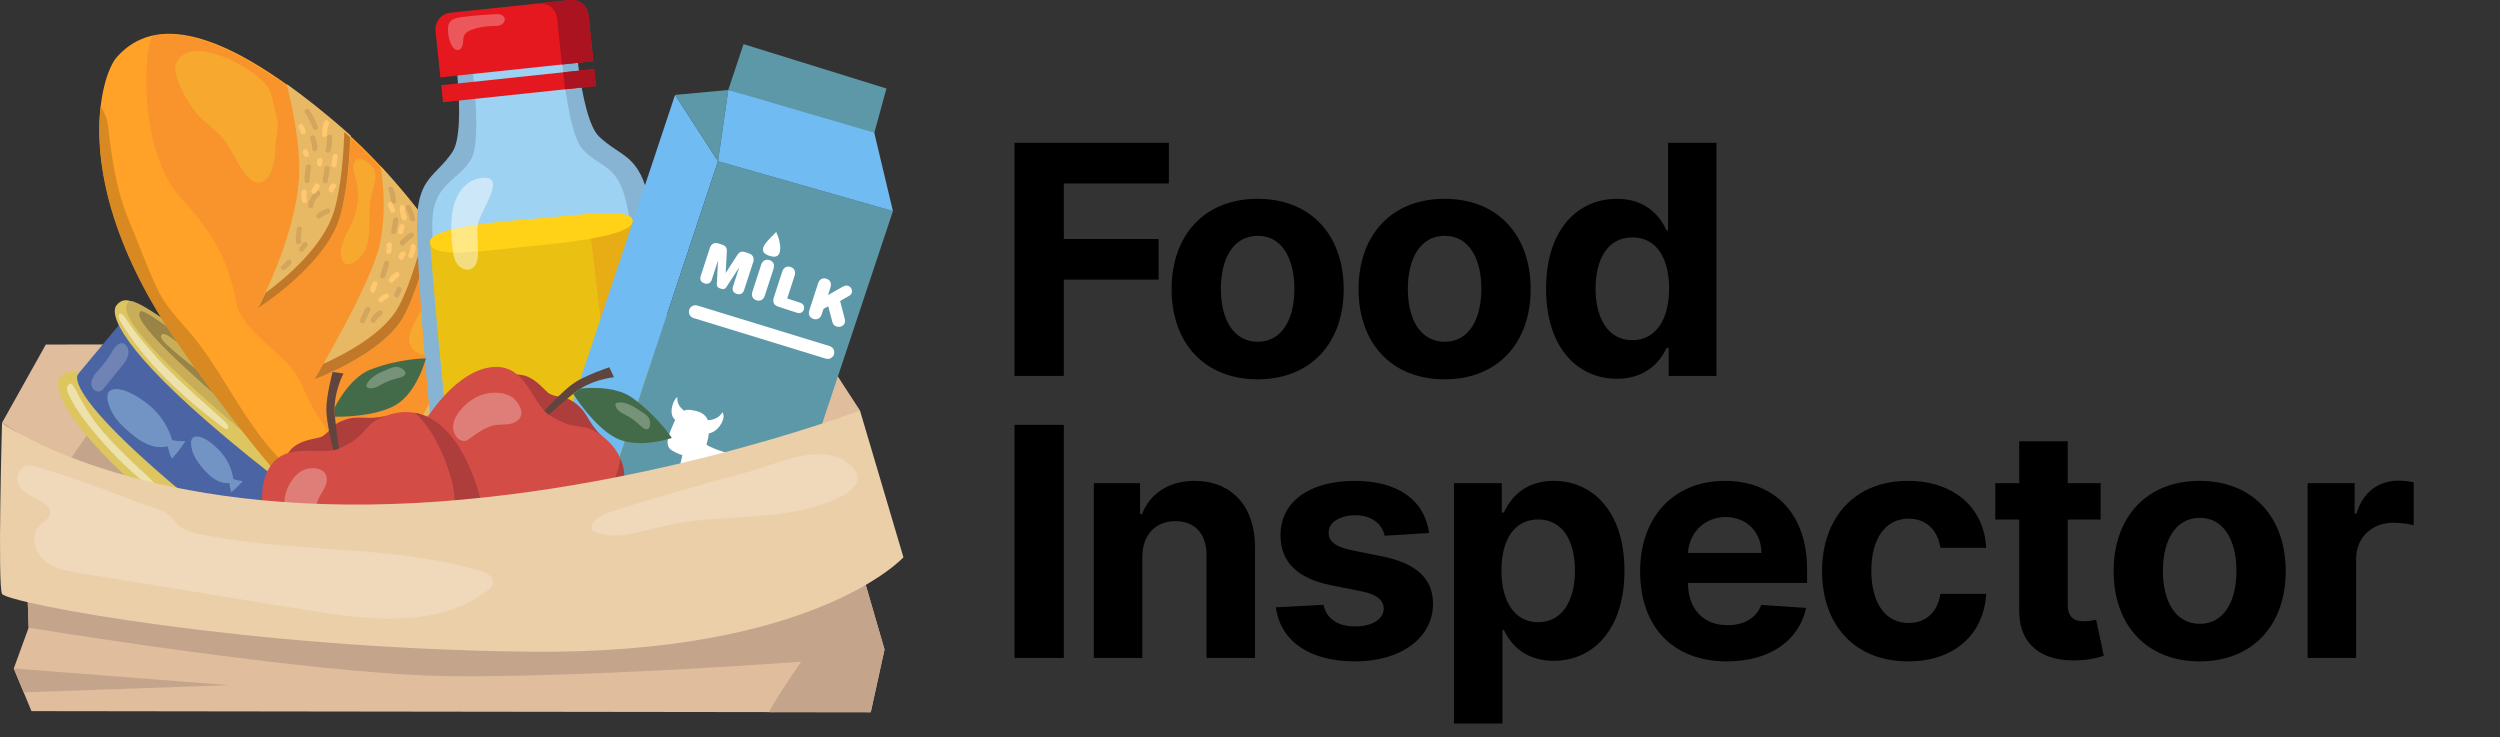 <svg width="390" height="115" viewBox="0 0 390 115" fill="none" xmlns="http://www.w3.org/2000/svg">
<rect x="0" y="0" width="390" height="115" fill="#333333" stroke="none"/>
<path d="M158.266 58.642H165.954V43.621H180.744V37.282H165.954V28.618H182.342V22.279H158.266V58.642ZM196.192 59.175C204.466 59.175 209.615 53.511 209.615 45.113C209.615 36.661 204.466 31.015 196.192 31.015C187.918 31.015 182.769 36.661 182.769 45.113C182.769 53.511 187.918 59.175 196.192 59.175ZM196.228 53.316C192.41 53.316 190.457 49.818 190.457 45.059C190.457 40.301 192.41 36.785 196.228 36.785C199.974 36.785 201.927 40.301 201.927 45.059C201.927 49.818 199.974 53.316 196.228 53.316ZM225.356 59.175C233.63 59.175 238.78 53.511 238.78 45.113C238.78 36.661 233.63 31.015 225.356 31.015C217.082 31.015 211.933 36.661 211.933 45.113C211.933 53.511 217.082 59.175 225.356 59.175ZM225.392 53.316C221.574 53.316 219.621 49.818 219.621 45.059C219.621 40.301 221.574 36.785 225.392 36.785C229.138 36.785 231.091 40.301 231.091 45.059C231.091 49.818 229.138 53.316 225.392 53.316ZM252.248 59.086C256.651 59.086 258.941 56.547 259.989 54.275H260.309V58.642H267.766V22.279H260.22V35.951H259.989C258.977 33.731 256.793 31.015 252.23 31.015C246.246 31.015 241.186 35.667 241.186 45.042C241.186 54.168 246.033 59.086 252.248 59.086ZM254.645 53.067C250.934 53.067 248.909 49.765 248.909 45.006C248.909 40.283 250.898 37.034 254.645 37.034C258.32 37.034 260.38 40.141 260.38 45.006C260.38 49.871 258.284 53.067 254.645 53.067ZM165.954 66.279H158.266V102.642H165.954V66.279ZM178.201 86.875C178.219 83.36 180.314 81.3 183.368 81.3C186.404 81.3 188.233 83.289 188.215 86.627V102.642H195.779V85.277C195.779 78.921 192.051 75.015 186.369 75.015C182.321 75.015 179.391 77.003 178.166 80.181H177.846V75.37H170.637V102.642H178.201V86.875ZM222.933 83.147C222.258 78.122 218.21 75.015 211.32 75.015C204.342 75.015 199.744 78.246 199.761 83.502C199.744 87.586 202.318 90.231 207.645 91.297L212.368 92.238C214.747 92.717 215.83 93.587 215.866 94.954C215.83 96.57 214.072 97.724 211.427 97.724C208.728 97.724 206.935 96.57 206.473 94.351L199.033 94.741C199.744 99.961 204.183 103.175 211.409 103.175C218.476 103.175 223.536 99.571 223.554 94.191C223.536 90.249 220.962 87.888 215.671 86.804L210.734 85.81C208.195 85.26 207.254 84.39 207.272 83.076C207.254 81.442 209.101 80.377 211.445 80.377C214.072 80.377 215.635 81.815 216.008 83.573L222.933 83.147ZM226.817 112.87H234.381V98.275H234.612C235.659 100.547 237.95 103.086 242.353 103.086C248.568 103.086 253.415 98.168 253.415 89.042C253.415 79.667 248.355 75.015 242.371 75.015C237.808 75.015 235.624 77.731 234.612 79.951H234.274V75.37H226.817V112.87ZM234.221 89.006C234.221 84.141 236.281 81.034 239.956 81.034C243.703 81.034 245.691 84.283 245.691 89.006C245.691 93.765 243.667 97.067 239.956 97.067C236.316 97.067 234.221 93.871 234.221 89.006ZM269.387 103.175C276.134 103.175 280.679 99.89 281.745 94.83L274.749 94.368C273.985 96.446 272.032 97.529 269.511 97.529C265.729 97.529 263.332 95.025 263.332 90.959V90.942H281.904V88.864C281.904 79.596 276.294 75.015 269.085 75.015C261.059 75.015 255.857 80.714 255.857 89.13C255.857 97.777 260.988 103.175 269.387 103.175ZM263.332 86.254C263.492 83.147 265.853 80.661 269.209 80.661C272.494 80.661 274.767 83.005 274.784 86.254H263.332ZM297.663 103.175C304.925 103.175 309.488 98.914 309.843 92.646H302.705C302.262 95.558 300.344 97.192 297.752 97.192C294.218 97.192 291.928 94.226 291.928 89.006C291.928 83.857 294.236 80.909 297.752 80.909C300.522 80.909 302.297 82.738 302.705 85.455H309.843C309.524 79.152 304.747 75.015 297.627 75.015C289.353 75.015 284.24 80.75 284.24 89.113C284.24 97.404 289.264 103.175 297.663 103.175ZM327.693 75.37H322.561V68.836H314.997V75.37H311.269V81.052H314.997V95.256C314.962 100.601 318.602 103.246 324.088 103.015C326.041 102.944 327.426 102.554 328.19 102.305L327 96.677C326.627 96.748 325.828 96.925 325.118 96.925C323.609 96.925 322.561 96.357 322.561 94.262V81.052H327.693V75.37ZM343.149 103.175C351.423 103.175 356.572 97.511 356.572 89.113C356.572 80.661 351.423 75.015 343.149 75.015C334.875 75.015 329.726 80.661 329.726 89.113C329.726 97.511 334.875 103.175 343.149 103.175ZM343.185 97.316C339.367 97.316 337.414 93.818 337.414 89.059C337.414 84.301 339.367 80.785 343.185 80.785C346.931 80.785 348.884 84.301 348.884 89.059C348.884 93.818 346.931 97.316 343.185 97.316ZM359.991 102.642H367.555V87.213C367.555 83.857 370.005 81.549 373.343 81.549C374.391 81.549 375.829 81.726 376.539 81.957V75.245C375.864 75.086 374.923 74.979 374.16 74.979C371.106 74.979 368.602 76.755 367.608 80.128H367.324V75.37H359.991V102.642Z" fill="black"/>
<g clip-path="url(#clip0)">
<path d="M0.317 65.95L7.151 53.748L127.326 53.532L134.152 64.032L117.918 79.734L32.57 86.801L0.317 65.95Z" fill="#E0BD9D"/>
<path d="M10.015 73.153C10.27 72.548 16.242 64.032 16.242 64.032L26.693 70.165C26.693 70.165 29.448 79.682 29.11 79.734C28.774 79.786 10.015 73.153 10.015 73.153Z" fill="#C4A58C"/>
<path d="M47.51 92.318L27.186 78.417L10.015 60.944L19.584 49.473L57.078 80.848L47.51 92.318Z" fill="#4B64A3"/>
<path d="M22.05 62.294C22.797 62.798 23.506 63.362 24.137 64.005C25.407 65.301 26.353 66.916 26.861 68.661C27.54 68.797 28.237 68.847 28.929 68.805C28.304 69.789 27.589 70.715 26.797 71.568C26.519 70.939 26.302 70.284 26.149 69.614C25.113 69.903 23.99 69.727 23.002 69.306C22.014 68.883 21.143 68.231 20.32 67.54C19.32 66.704 18.363 65.793 17.683 64.683C17.155 63.822 15.986 61.254 17.467 60.796C18.909 60.35 20.918 61.531 22.05 62.294Z" fill="#7294C4"/>
<path d="M33.598 69.664C34.084 70.102 34.534 70.581 34.922 71.107C35.704 72.169 36.218 73.427 36.403 74.732C36.877 74.9 37.374 75.005 37.874 75.047C37.324 75.69 36.716 76.282 36.059 76.814C35.923 76.333 35.836 75.84 35.794 75.342C35.02 75.444 34.231 75.202 33.564 74.797C32.897 74.393 32.337 73.832 31.816 73.252C31.183 72.55 30.587 71.796 30.213 70.927C29.922 70.254 29.345 68.288 30.455 68.112C31.539 67.944 32.863 68.998 33.598 69.664Z" fill="#7294C4"/>
<path d="M40.492 78.683C41.115 78.884 41.722 79.135 42.292 79.455C43.438 80.101 44.422 81.037 45.127 82.151C45.627 82.109 46.124 82.002 46.598 81.833C46.359 82.645 46.048 83.435 45.668 84.191C45.349 83.808 45.064 83.395 44.823 82.959C44.16 83.368 43.34 83.473 42.567 83.378C41.793 83.282 41.053 83.003 40.341 82.689C39.477 82.308 38.625 81.866 37.928 81.229C37.387 80.735 36.055 79.179 36.995 78.563C37.909 77.962 39.548 78.381 40.492 78.683Z" fill="#7294C4"/>
<path opacity="0.42" d="M56.243 81.844L47.533 74.555L38.729 85.11L47.438 92.398L56.243 81.844Z" fill="#47332F"/>
<path d="M12.341 58.176C12.341 58.176 10.73 57.382 9.444 58.747C8.158 60.111 9.211 65.873 25.883 79.826C42.557 93.779 47.884 93.578 48.877 92.385C50.11 90.908 49.539 89.798 49.539 89.798C49.539 89.798 48.138 93.291 28.476 76.837C8.378 60.019 12.341 58.176 12.341 58.176Z" fill="#DDC55F"/>
<path d="M21.535 47.718C21.535 47.718 19.668 45.823 18.199 47.59C16.999 49.029 18.854 54.546 35.528 68.499C54.495 84.369 57.957 83.133 58.95 81.942C60.137 80.521 58.484 79.194 58.484 79.194C58.484 79.194 56.914 83.317 37.672 66.382C18.506 49.515 21.535 47.718 21.535 47.718Z" fill="#DDC55F"/>
<path d="M20.107 47.023C17.513 49.067 27.127 58.306 38.147 67.528C49.863 77.332 58.318 82.691 59.061 80.176C60.087 76.707 22.266 45.322 20.107 47.023Z" fill="#C9AE5A"/>
<path d="M21.947 48.566C20.172 49.722 29.106 57.945 39.156 66.355C49.84 75.296 57.309 80.471 57.546 78.704C57.875 76.266 23.424 47.603 21.947 48.566Z" fill="#998347"/>
<path d="M38.747 62.31C37.295 59.962 34.871 58.362 32.565 56.806C30.843 55.644 29.137 54.458 27.448 53.245C27.079 52.979 25.759 51.861 25.302 52.144C24.735 52.498 25.631 53.402 25.906 53.66C27.308 54.973 28.805 56.18 30.308 57.374C31.604 58.404 32.905 59.424 34.212 60.438C35.48 61.42 36.766 62.404 38.195 63.11C38.382 63.202 38.606 63.291 38.778 63.202C39.063 63.052 38.929 62.605 38.747 62.31ZM36.785 61.255C36.739 61.275 36.682 61.261 36.632 61.248C35.717 60.98 33.188 58.988 32.777 58.532C32.681 58.427 32.593 58.306 32.574 58.17C32.555 58.035 32.626 57.887 32.758 57.864C32.826 57.853 32.899 57.874 32.968 57.897C34.097 58.264 34.961 58.995 35.874 59.74C36.304 60.09 36.768 60.496 36.86 61.022C36.875 61.11 36.867 61.221 36.785 61.255Z" fill="#C9AE5A"/>
<path opacity="0.48" d="M10.558 60.168C10.342 60.515 10.484 61.037 10.692 61.496C11.571 63.439 12.885 65.226 14.305 66.972C16.964 70.244 19.775 73.053 22.904 75.589C23.18 75.811 23.501 76.041 23.808 76.039C24.244 76.039 24.358 75.472 23.329 74.567C21.944 73.35 17.175 68.903 15.121 66.2C11.777 61.803 11.416 58.789 10.558 60.168Z" fill="white"/>
<path opacity="0.48" d="M18.502 49.289C18.464 49.576 18.642 49.901 18.818 50.198C22.597 56.561 28.506 61.921 34.632 66.577C34.903 66.784 35.261 67.004 35.494 66.88C35.843 66.692 35.438 66.089 35.062 65.745C31.661 62.641 28.95 60.387 25.715 57.126C24.42 55.821 22.52 53.566 21.38 52.146C20.793 51.417 20.255 50.665 19.767 49.888C19.532 49.513 18.642 48.275 18.502 49.289Z" fill="white"/>
<path opacity="0.2" d="M17.641 54.607C17.029 55.675 16.307 56.678 15.489 57.598C15.128 58.006 14.744 58.402 14.494 58.886C14.244 59.37 14.146 59.968 14.383 60.457C14.62 60.947 15.262 61.248 15.742 60.991C15.937 60.886 16.082 60.71 16.221 60.538C17.243 59.28 18.264 58.025 19.286 56.768C19.872 56.046 20.409 54.783 19.712 53.93C18.971 53.015 18.065 53.868 17.641 54.607Z" fill="white"/>
<path d="M18.193 8.948C15.703 11.788 10.68 28.352 27.419 52.965C44.769 78.477 63.143 95.392 70.848 99.609C78.387 103.738 95.975 97.477 89.611 77.383C85.427 64.173 71.13 35.401 53.104 19.833C34.644 3.889 23.992 2.337 18.193 8.948Z" fill="#FFA227"/>
<path d="M73.102 99.505C67.165 96.506 63.105 91.386 58.201 86.986C52.843 82.178 48.489 76.609 43.567 71.515C38.418 66.187 35.438 59.514 31.057 53.669C28.92 50.817 26.194 48.51 24.609 45.2C22.943 41.721 21.703 38.19 20.22 34.656C18.72 31.08 18.097 28.198 17.516 24.633C17.241 22.943 17.031 21.316 16.848 19.56C16.719 18.328 16.213 17.463 15.697 16.568C14.787 24.175 16.378 36.886 27.393 53.085C44.743 78.597 63.117 95.512 70.821 99.731C72.412 100.602 74.45 101.011 76.617 100.925C75.238 100.34 73.789 99.852 73.102 99.505Z" fill="#D88921"/>
<path opacity="0.6" d="M89.406 77.47C85.222 64.26 70.924 35.489 52.898 19.921C39.439 8.297 30.132 4.322 23.83 5.583C23.421 6.306 23.139 7.263 23.014 8.552C22.305 15.896 23.51 25.788 28.261 30.951C33.063 36.166 35.51 40.173 36.91 47.359C37.812 51.993 45.267 55.49 47.032 59.874C49.766 66.667 54.793 72.453 61.439 75.693C66.878 78.345 69.717 79.692 72.981 85.065C75.235 88.778 77.129 91.319 79.561 94.99C80.772 96.821 82.136 98.07 83.679 98.733C89.089 95.515 92.937 88.623 89.406 77.47Z" fill="#F5892F"/>
<path d="M46.663 24.896C47.243 35.03 40.346 47.742 40.346 47.742C40.346 47.742 50.728 41.218 53.053 33.692C54.251 29.817 54.601 24.203 54.704 21.147C54.247 20.732 53.788 20.324 53.327 19.924C50.245 17.262 47.382 15.004 44.722 13.116C45.479 16.101 46.411 20.506 46.663 24.896Z" fill="#E8B964"/>
<path d="M52.067 33.072C50.398 38.471 44.585 43.354 41.432 45.684C40.747 47.146 40.276 48.014 40.276 48.014C40.276 48.014 50.658 41.489 52.983 33.964C54.181 30.089 54.531 24.474 54.634 21.419C54.328 21.141 54.021 20.869 53.714 20.599C53.609 23.668 53.254 29.227 52.067 33.072Z" fill="#C17829"/>
<path d="M59.241 38.154C58.012 44.087 49.064 59.156 49.064 59.156C49.064 59.156 59.795 55.216 62.984 49.331C64.855 45.881 66.476 40.032 67.5 35.781C64.933 32.31 62.21 28.977 59.362 25.915C59.851 28.79 60.246 33.307 59.241 38.154Z" fill="#E8B964"/>
<path d="M62.978 49.335C64.849 45.885 66.47 40.035 67.494 35.785C67.204 35.393 66.911 35.002 66.617 34.615C65.592 38.836 64.005 44.483 62.178 47.85C59.898 52.058 53.76 55.273 50.449 56.762C49.607 58.237 49.06 59.161 49.06 59.161C49.06 59.161 59.789 55.219 62.978 49.335Z" fill="#C17829"/>
<path d="M70.003 54.832C68.04 63.662 61.323 71.567 61.323 71.567C61.323 71.567 71.563 68.195 75.244 61.742C76.756 59.09 77.878 56.017 78.677 53.318C76.729 49.822 74.585 46.25 72.274 42.728C71.612 46.419 70.453 52.816 70.003 54.832Z" fill="#E8B964"/>
<path d="M75.265 61.728C76.777 59.075 77.899 56.003 78.697 53.304C78.516 52.979 78.333 52.654 78.148 52.327C77.368 54.849 76.311 57.623 74.929 60.048C72.346 64.577 66.535 67.587 63.297 68.98C62.156 70.597 61.344 71.553 61.344 71.553C61.344 71.553 71.584 68.181 75.265 61.728Z" fill="#C17829"/>
<path d="M80.787 71.561C78.268 76.436 72.51 81.393 72.51 81.393C72.51 81.393 81.032 80.014 83.949 76.974C85.173 75.7 86.434 73.56 87.463 71.569C86.377 68.812 85.03 65.715 83.453 62.416C82.957 65.215 82.019 69.175 80.787 71.561Z" fill="#E8B964"/>
<path d="M83.944 76.972C85.168 75.698 86.428 73.56 87.457 71.567C87.349 71.29 87.236 71.008 87.12 70.724C86.129 72.607 84.95 74.563 83.801 75.757C81.74 77.905 76.879 79.223 74.205 79.812C73.195 80.794 72.503 81.39 72.503 81.39C72.503 81.39 81.027 80.012 83.944 76.972Z" fill="#C17829"/>
<path opacity="0.5" d="M42.965 22.978C43 21.21 43.638 19.776 43.147 18.163C42.777 16.945 42.456 14.335 41.667 13.441C39.422 10.376 29.447 5.083 27.463 9.914C26.686 11.807 29.84 17.085 31.388 18.467C32.903 19.82 34.43 20.907 35.514 22.569C36.402 23.931 38.307 28.415 40.176 28.507C41.976 28.595 42.905 26.031 42.965 22.978Z" fill="#F7BF31"/>
<path opacity="0.5" d="M57.054 38.812C57.838 36.637 57.563 34.351 57.683 32.105C57.786 30.146 59.206 27.897 58.202 26.07L57.635 25.578C56.943 25.159 56.019 24.247 55.317 25.238C54.759 26.026 55.408 27.456 55.6 28.25C56.09 30.283 55.837 32.459 55.042 34.429C54.355 36.129 52.869 38.078 53.218 40.046C53.694 42.747 56.561 40.181 57.054 38.812Z" fill="#F7BF31"/>
<path opacity="0.5" d="M67.967 54.414C69.304 52.436 69.084 48.936 69.634 46.625C69.969 45.214 72.201 41.027 70.165 40.24L69.906 39.62C69.11 39.051 68.585 38.099 67.725 38.981C67.025 39.7 67.252 40.92 67.326 41.791C67.498 43.859 66.883 45.757 66.09 47.647C65.424 49.231 63.473 51.597 63.882 53.427C64.305 55.315 66.832 56.096 67.967 54.414Z" fill="#F7BF31"/>
<path opacity="0.5" d="M79.501 69.374C80.205 67.701 80.404 66.014 81.006 64.319C81.662 62.467 81.708 60.531 81.216 58.922L80.795 58.491C79.813 56.126 77.865 56.521 78.063 59.147C78.27 61.894 77.639 63.38 76.171 65.729C75.214 67.263 73.833 69.722 75.64 71.084C77.661 72.611 78.728 71.214 79.501 69.374Z" fill="#F7BF31"/>
<path opacity="0.5" d="M90.021 86.551C90.031 83.159 89.717 79.639 88.428 76.537L88.419 75.935C88.137 74.423 87.047 75.328 86.672 76.183C86.241 77.166 86.174 77.961 85.362 78.791C84.58 79.589 83.769 79.822 83.756 81.041C83.746 81.884 84.223 82.952 84.622 83.713C85.438 85.267 86.641 86.745 87.577 88.175C88.997 90.348 90.013 88.514 90.021 86.551Z" fill="#F7BF31"/>
<path d="M47.595 17.633C48.126 18.37 48.474 19.201 48.823 20.036C49.024 20.519 49.774 20.206 49.573 19.723C49.197 18.82 48.808 17.929 48.234 17.131C47.93 16.706 47.29 17.207 47.595 17.633Z" fill="#D3A55E"/>
<path d="M50.998 21.437C51.034 22.036 51.002 22.705 50.785 23.274C50.597 23.764 51.348 24.073 51.535 23.584C51.804 22.88 51.848 22.08 51.804 21.335C51.772 20.81 50.966 20.918 50.998 21.437Z" fill="#D3A55E"/>
<path d="M48.411 21.666C48.614 22.174 48.704 22.694 48.718 23.24C48.731 23.766 49.538 23.656 49.525 23.137C49.509 22.52 49.39 21.923 49.161 21.351C48.965 20.866 48.215 21.179 48.411 21.666Z" fill="#D3A55E"/>
<path d="M47.719 25.981C47.608 26.73 47.479 27.472 47.52 28.232C47.55 28.758 48.356 28.65 48.327 28.128C48.289 27.442 48.422 26.763 48.525 26.087C48.601 25.568 47.797 25.462 47.719 25.981Z" fill="#D3A55E"/>
<path d="M50.611 26.227C50.608 26.883 50.427 27.521 50.327 28.167C50.247 28.686 51.051 28.792 51.132 28.275C51.233 27.629 51.413 26.992 51.417 26.335C51.418 26.113 51.309 25.91 51.067 25.878C50.87 25.852 50.611 26.006 50.611 26.227Z" fill="#D3A55E"/>
<path d="M49.343 29.832C48.7 30.407 48.142 31.147 48.054 32.031C48.001 32.553 48.807 32.661 48.859 32.139C48.927 31.468 49.355 30.911 49.843 30.473C50.232 30.125 49.736 29.481 49.343 29.832Z" fill="#D3A55E"/>
<path d="M50.951 32.541C50.388 32.777 49.843 33.026 49.422 33.483C49.067 33.868 49.718 34.355 50.071 33.974C50.384 33.635 50.848 33.466 51.263 33.292C51.748 33.09 51.434 32.339 50.951 32.541Z" fill="#D3A55E"/>
<path d="M46.297 35.678C46.194 36.378 46.116 37.073 46.158 37.782C46.19 38.307 46.996 38.199 46.965 37.678C46.927 37.04 47.009 36.414 47.103 35.784C47.179 35.265 46.373 35.158 46.297 35.678Z" fill="#D3A55E"/>
<path d="M47.262 37.907C47.069 38.136 46.905 38.393 46.712 38.623C46.569 38.793 46.621 39.065 46.791 39.193C46.975 39.332 47.216 39.283 47.361 39.113C47.556 38.885 47.718 38.627 47.913 38.398C48.056 38.228 48.003 37.956 47.834 37.828C47.646 37.688 47.404 37.738 47.262 37.907Z" fill="#D3A55E"/>
<path d="M44.765 40.649C44.551 40.962 44.278 41.193 43.978 41.419C43.559 41.733 44.059 42.375 44.478 42.058C44.83 41.792 45.163 41.503 45.412 41.137C45.709 40.709 45.061 40.216 44.765 40.649Z" fill="#D3A55E"/>
<path d="M60.598 29.678C60.83 30.255 60.943 30.84 60.992 31.46C61.035 31.983 61.84 31.877 61.798 31.356C61.743 30.667 61.607 30.006 61.349 29.363C61.152 28.876 60.403 29.191 60.598 29.678Z" fill="#D3A55E"/>
<path d="M63.36 32.526C63.59 33.078 63.833 33.635 63.961 34.222C64.07 34.73 64.877 34.631 64.767 34.118C64.625 33.456 64.369 32.834 64.111 32.212C63.909 31.729 63.159 32.042 63.36 32.526Z" fill="#D3A55E"/>
<path d="M61.345 34.239C61.255 34.854 61.167 35.472 61.017 36.076C60.892 36.586 61.7 36.687 61.823 36.184C61.972 35.58 62.06 34.964 62.15 34.347C62.226 33.828 61.42 33.722 61.345 34.239Z" fill="#D3A55E"/>
<path d="M63.941 36.35C63.409 36.693 62.954 37.117 62.503 37.557C62.132 37.919 62.628 38.565 63.003 38.197C63.452 37.756 63.909 37.332 64.441 36.989C64.881 36.706 64.379 36.066 63.941 36.35Z" fill="#D3A55E"/>
<path d="M59.95 40.923C59.759 41.584 59.57 42.248 59.312 42.888C59.115 43.374 59.866 43.683 60.063 43.197C60.321 42.558 60.51 41.894 60.7 41.232C60.845 40.732 60.096 40.419 59.95 40.923Z" fill="#D3A55E"/>
<path d="M61.85 45.071C61.849 45.093 61.845 45.117 61.84 45.138C61.822 45.248 61.866 45.068 61.826 45.181C61.798 45.261 61.761 45.339 61.724 45.415C61.654 45.56 61.577 45.702 61.514 45.851C61.427 46.056 61.531 46.298 61.734 46.382C61.941 46.468 62.177 46.365 62.264 46.161C62.401 45.84 62.616 45.535 62.653 45.18C62.676 44.959 62.53 44.753 62.303 44.723C62.094 44.694 61.873 44.852 61.85 45.071Z" fill="#D3A55E"/>
<path d="M59.041 48.472C58.563 48.804 58.182 49.231 57.883 49.729C57.615 50.173 58.261 50.67 58.531 50.22C58.799 49.777 59.115 49.41 59.542 49.114C59.972 48.812 59.471 48.174 59.041 48.472Z" fill="#D3A55E"/>
<path d="M56.997 48.104C56.682 48.687 56.421 49.294 56.169 49.906C55.968 50.391 56.721 50.701 56.919 50.216C57.172 49.603 57.431 48.996 57.746 48.413C57.998 47.952 57.243 47.647 56.997 48.104Z" fill="#D3A55E"/>
<path d="M72.609 46.261C72.729 46.857 72.852 47.453 72.987 48.045C73.104 48.552 73.913 48.452 73.794 47.941C73.656 47.348 73.535 46.754 73.416 46.158C73.314 45.646 72.507 45.746 72.609 46.261Z" fill="#D3A55E"/>
<path d="M76.174 52.676C76.17 52.729 76.163 52.778 76.154 52.828C76.149 52.855 76.127 52.937 76.159 52.818C76.153 52.84 76.145 52.86 76.136 52.881C76.129 52.903 76.119 52.921 76.11 52.942C76.074 53.017 76.162 52.858 76.117 52.931C76.085 52.982 76.047 53.026 76.009 53.072C75.866 53.242 75.918 53.514 76.088 53.642C76.272 53.781 76.513 53.732 76.658 53.563C76.848 53.34 76.956 53.078 76.978 52.786C76.996 52.565 76.858 52.36 76.63 52.33C76.421 52.299 76.191 52.455 76.174 52.676Z" fill="#D3A55E"/>
<path d="M74.591 51.116C74.249 51.515 73.915 51.918 73.706 52.405C73.496 52.888 74.249 53.196 74.457 52.714C74.638 52.294 74.945 51.949 75.24 51.606C75.582 51.209 74.932 50.72 74.591 51.116Z" fill="#D3A55E"/>
<path d="M72.016 52.594C71.939 52.99 71.861 53.387 71.783 53.783C71.682 54.299 72.489 54.404 72.589 53.891C72.666 53.495 72.744 53.098 72.821 52.702C72.923 52.186 72.116 52.081 72.016 52.594Z" fill="#D3A55E"/>
<path d="M70.604 58.73C70.127 59.398 69.846 60.173 69.682 60.973C69.577 61.488 70.382 61.591 70.488 61.081C70.624 60.419 70.858 59.772 71.253 59.221C71.558 58.793 70.912 58.301 70.604 58.73Z" fill="#D3A55E"/>
<path d="M73.755 56.024C73.579 56.471 73.534 56.956 73.358 57.403C73.167 57.892 73.918 58.201 74.109 57.712C74.285 57.265 74.329 56.781 74.505 56.334C74.699 55.846 73.946 55.536 73.755 56.024Z" fill="#D3A55E"/>
<path d="M70.238 62.842C69.78 63.288 69.3 63.708 68.843 64.153C68.471 64.515 68.967 65.159 69.343 64.793C69.8 64.347 70.28 63.928 70.738 63.482C71.111 63.123 70.616 62.477 70.238 62.842Z" fill="#D3A55E"/>
<path d="M67.595 64.069C67.224 64.346 66.855 64.621 66.484 64.898C66.064 65.212 66.564 65.852 66.984 65.537C67.355 65.261 67.724 64.985 68.095 64.709C68.516 64.397 68.017 63.756 67.595 64.069Z" fill="#D3A55E"/>
<path d="M83.541 66.691C83.546 67.342 83.5 67.995 83.506 68.648C83.512 69.172 84.317 69.062 84.313 68.544C84.308 67.893 84.353 67.241 84.349 66.588C84.342 66.063 83.536 66.175 83.541 66.691Z" fill="#D3A55E"/>
<path d="M85.34 70.53C84.891 71.145 84.478 71.783 84.109 72.449C83.855 72.909 84.609 73.212 84.86 72.759C85.196 72.155 85.581 71.579 85.988 71.022C86.298 70.597 85.65 70.104 85.34 70.53Z" fill="#D3A55E"/>
<path d="M82.293 71.873C82.074 72.385 81.753 72.848 81.358 73.243C81.202 73.399 81.14 73.624 81.287 73.814C81.411 73.973 81.702 74.041 81.858 73.883C82.355 73.385 82.765 72.832 83.042 72.182C83.25 71.698 82.498 71.391 82.293 71.873Z" fill="#D3A55E"/>
<path d="M79.611 76.037C79.319 76.279 78.959 76.415 78.612 76.56C78.129 76.762 78.441 77.513 78.924 77.311C79.335 77.139 79.764 76.966 80.112 76.677C80.515 76.343 80.017 75.7 79.611 76.037Z" fill="#D3A55E"/>
<path d="M82.657 74.624C82.022 74.899 81.461 75.273 80.937 75.724C80.54 76.065 81.039 76.708 81.437 76.364C81.908 75.959 82.399 75.621 82.97 75.373C83.452 75.169 83.14 74.418 82.657 74.624Z" fill="#D3A55E"/>
<path d="M50.578 18.991C50.319 19.648 50.22 20.329 50.224 21.032C50.224 21.255 50.478 21.409 50.678 21.384C50.918 21.353 51.032 21.149 51.03 20.928C51.027 20.37 51.126 19.817 51.33 19.298C51.522 18.812 50.771 18.503 50.578 18.991Z" fill="#FFC871"/>
<path d="M46.576 19.884C46.691 20.16 46.806 20.435 46.92 20.71C47.121 21.193 47.871 20.881 47.67 20.398C47.554 20.122 47.439 19.846 47.326 19.571C47.126 19.086 46.375 19.401 46.576 19.884Z" fill="#FFC871"/>
<path d="M47.255 23.847C47.313 23.984 47.371 24.122 47.428 24.261C47.513 24.466 47.755 24.565 47.96 24.48C48.164 24.394 48.264 24.151 48.179 23.947C48.121 23.81 48.063 23.671 48.006 23.532C47.921 23.327 47.679 23.228 47.474 23.314C47.27 23.402 47.17 23.644 47.255 23.847Z" fill="#FFC871"/>
<path d="M49.519 24.896C49.422 25.148 49.392 25.451 49.485 25.707C49.56 25.916 49.818 26.007 50.017 25.926C50.229 25.837 50.31 25.601 50.235 25.393C50.217 25.339 50.255 25.511 50.244 25.402C50.242 25.387 50.241 25.37 50.241 25.355C50.245 25.472 50.242 25.383 50.243 25.356C50.245 25.32 50.25 25.285 50.258 25.248C50.261 25.231 50.264 25.213 50.269 25.197C50.244 25.305 50.261 25.229 50.272 25.204C50.352 24.997 50.26 24.76 50.051 24.674C49.848 24.591 49.599 24.689 49.519 24.896Z" fill="#FFC871"/>
<path d="M51.894 24.356C51.811 24.785 51.737 25.213 51.705 25.648C51.665 26.17 52.47 26.28 52.51 25.756C52.542 25.321 52.617 24.893 52.699 24.464C52.801 23.948 51.994 23.843 51.894 24.356Z" fill="#FFC871"/>
<path d="M51.873 28.636C51.509 28.81 51.316 29.198 51.282 29.587C51.262 29.807 51.403 30.013 51.629 30.043C51.842 30.071 52.068 29.915 52.087 29.695C52.09 29.648 52.098 29.601 52.107 29.555C52.118 29.51 52.119 29.508 52.108 29.552C52.119 29.517 52.133 29.485 52.147 29.452C52.168 29.411 52.167 29.409 52.144 29.448C52.157 29.429 52.168 29.411 52.183 29.392C52.212 29.357 52.21 29.358 52.174 29.397C52.247 29.328 52.095 29.427 52.185 29.387C52.385 29.293 52.492 29.066 52.404 28.854C52.321 28.658 52.073 28.543 51.873 28.636Z" fill="#FFC871"/>
<path d="M49.097 28.835C48.994 29.078 48.809 29.311 48.641 29.564C48.517 29.749 48.536 29.996 48.72 30.135C48.89 30.263 49.166 30.239 49.29 30.055C49.489 29.759 49.709 29.476 49.85 29.145C50.054 28.66 49.303 28.353 49.097 28.835Z" fill="#FFC871"/>
<path d="M47.046 29.902C46.952 30.411 46.947 30.933 47.133 31.422C47.321 31.914 48.07 31.599 47.883 31.109C47.748 30.754 47.782 30.376 47.851 30.01C47.947 29.493 47.142 29.389 47.046 29.902Z" fill="#FFC871"/>
<path d="M60.485 32.03C60.614 32.341 60.745 32.65 60.872 32.96C61.073 33.443 61.823 33.13 61.622 32.647C61.493 32.337 61.363 32.027 61.235 31.717C61.035 31.232 60.285 31.545 60.485 32.03Z" fill="#FFC871"/>
<path d="M62.377 32.351C62.346 32.971 62.467 33.565 62.698 34.139C62.893 34.626 63.642 34.313 63.448 33.827C63.273 33.392 63.16 32.932 63.182 32.461C63.208 31.938 62.403 31.828 62.377 32.351Z" fill="#FFC871"/>
<path d="M62.273 35.306C62.249 35.577 62.142 35.829 62.118 36.099C62.099 36.32 62.24 36.526 62.466 36.556C62.678 36.584 62.903 36.427 62.922 36.207C62.946 35.936 63.053 35.684 63.077 35.414C63.096 35.193 62.955 34.988 62.727 34.957C62.519 34.931 62.294 35.087 62.273 35.306Z" fill="#FFC871"/>
<path d="M64.063 38.442C64.032 38.843 63.964 39.284 63.746 39.63C63.627 39.817 63.638 40.059 63.825 40.2C63.992 40.326 64.275 40.309 64.395 40.121C64.693 39.651 64.826 39.1 64.87 38.551C64.91 38.029 64.105 37.919 64.063 38.442Z" fill="#FFC871"/>
<path d="M62.727 39.269C62.387 39.417 62.224 39.714 62.196 40.072C62.178 40.294 62.315 40.498 62.545 40.529C62.755 40.558 62.986 40.401 63.002 40.178C63.005 40.136 63.009 40.092 63.017 40.05C63.02 40.022 63.046 39.943 63.01 40.061C63.017 40.041 63.025 40.022 63.033 40.002C63.063 39.932 62.978 40.087 63.022 40.025C63.041 39.998 63.092 39.957 63.002 40.041C63.017 40.027 63.035 40.016 63.053 40.005C62.948 40.075 63.01 40.032 63.041 40.017C63.243 39.928 63.346 39.691 63.26 39.483C63.174 39.287 62.928 39.18 62.727 39.269Z" fill="#FFC871"/>
<path d="M60.348 38.399C60.549 38.882 61.299 38.569 61.098 38.086C60.895 37.6 60.145 37.915 60.348 38.399Z" fill="#FFC871"/>
<path d="M60.318 38.293C60.338 38.597 60.308 38.887 60.249 39.187C60.151 39.705 60.956 39.808 61.054 39.295C61.124 38.927 61.15 38.564 61.124 38.189C61.108 37.968 60.881 37.81 60.67 37.837C60.441 37.867 60.304 38.072 60.318 38.293Z" fill="#FFC871"/>
<path d="M61.658 42.523C61.306 42.788 60.974 43.077 60.724 43.443C60.428 43.875 61.075 44.366 61.373 43.934C61.587 43.621 61.86 43.39 62.16 43.164C62.579 42.848 62.08 42.207 61.658 42.523Z" fill="#FFC871"/>
<path d="M58.176 44.024C57.916 44.419 57.752 44.823 57.779 45.303C57.79 45.524 58.024 45.682 58.233 45.654C58.464 45.624 58.599 45.421 58.585 45.199C58.581 45.112 58.599 44.976 58.631 44.886C58.681 44.74 58.747 44.633 58.825 44.513C58.948 44.328 58.931 44.084 58.746 43.942C58.578 43.816 58.297 43.836 58.176 44.024Z" fill="#FFC871"/>
<path d="M60.116 45.822C59.719 45.988 59.358 46.187 59.105 46.548C58.803 46.974 59.449 47.466 59.754 47.038C59.926 46.794 60.161 46.686 60.429 46.573C60.913 46.369 60.601 45.619 60.116 45.822Z" fill="#FFC871"/>
<path d="M71.999 48.581C72.096 49.075 72.158 49.539 72.043 50.035C71.922 50.547 72.73 50.648 72.848 50.143C72.978 49.584 72.915 49.033 72.806 48.477C72.704 47.964 71.897 48.065 71.999 48.581Z" fill="#FFC871"/>
<path d="M74.438 48.648C74.559 48.939 74.684 49.236 74.634 49.557C74.552 50.078 75.357 50.181 75.439 49.666C75.513 49.2 75.365 48.758 75.188 48.335C74.986 47.85 74.237 48.165 74.438 48.648Z" fill="#FFC871"/>
<path d="M73.351 49.972C73.268 50.361 73.055 50.709 72.971 51.102C72.924 51.319 73.112 51.53 73.321 51.559C73.552 51.591 73.73 51.425 73.776 51.21C73.861 50.822 74.072 50.472 74.156 50.08C74.203 49.863 74.015 49.651 73.808 49.624C73.575 49.591 73.397 49.756 73.351 49.972Z" fill="#FFC871"/>
<path d="M76.046 51.114C75.757 51.557 75.572 52.051 75.529 52.58C75.485 53.103 76.291 53.211 76.335 52.688C76.367 52.299 76.482 51.932 76.695 51.604C76.978 51.167 76.333 50.674 76.046 51.114Z" fill="#FFC871"/>
<path d="M74.239 53.708C74.501 54.339 74.756 54.966 74.822 55.653C74.874 56.176 75.679 56.07 75.629 55.55C75.556 54.795 75.279 54.088 74.99 53.393C74.787 52.909 74.038 53.223 74.239 53.708Z" fill="#FFC871"/>
<path d="M74.34 57.721C74.207 58.035 74.011 58.313 73.824 58.598C73.701 58.783 73.717 59.029 73.903 59.168C74.07 59.295 74.348 59.272 74.472 59.088C74.698 58.749 74.93 58.408 75.093 58.032C75.299 57.547 74.547 57.24 74.34 57.721Z" fill="#FFC871"/>
<path d="M72.74 54.75C72.628 55.012 72.467 55.255 72.255 55.446C72.09 55.594 72.042 55.833 72.184 56.017C72.313 56.182 72.589 56.235 72.755 56.085C73.072 55.798 73.322 55.451 73.492 55.057C73.699 54.576 72.947 54.268 72.74 54.75Z" fill="#FFC871"/>
<path d="M70.837 55.424C70.676 55.803 70.475 56.144 70.389 56.55C70.342 56.767 70.53 56.978 70.737 57.006C70.968 57.038 71.148 56.873 71.194 56.658C71.263 56.33 71.46 56.039 71.589 55.732C71.794 55.249 71.043 54.942 70.837 55.424Z" fill="#FFC871"/>
<path d="M71.55 57.885C71.532 58.136 71.516 58.384 71.499 58.635C71.484 58.855 71.616 59.061 71.848 59.092C72.056 59.12 72.289 58.963 72.304 58.743C72.321 58.492 72.338 58.243 72.355 57.993C72.37 57.773 72.238 57.566 72.006 57.536C71.799 57.509 71.565 57.665 71.55 57.885Z" fill="#FFC871"/>
<path d="M71.844 60.465C71.741 60.718 71.656 60.952 71.492 61.151C71.351 61.322 71.4 61.592 71.571 61.721C71.753 61.859 71.999 61.812 72.141 61.642C72.35 61.389 72.474 61.074 72.597 60.775C72.682 60.57 72.581 60.329 72.377 60.244C72.17 60.158 71.928 60.259 71.844 60.465Z" fill="#FFC871"/>
<path d="M69.407 58.693C69.317 58.931 69.302 59.188 69.287 59.44C69.272 59.66 69.406 59.867 69.636 59.897C69.844 59.925 70.077 59.768 70.092 59.548C70.1 59.432 70.108 59.32 70.121 59.207C70.126 59.157 70.135 59.106 70.144 59.056C70.155 59.009 70.153 59.01 70.14 59.059C70.146 59.041 70.153 59.02 70.16 59.003C70.238 58.795 70.148 58.559 69.94 58.472C69.739 58.388 69.486 58.485 69.407 58.693Z" fill="#FFC871"/>
<path d="M83.343 64.468C83.357 64.728 83.257 64.954 83.155 65.202C82.957 65.687 83.708 65.996 83.906 65.511C84.059 65.137 84.171 64.773 84.149 64.366C84.137 64.145 83.903 63.987 83.694 64.015C83.462 64.043 83.331 64.247 83.343 64.468Z" fill="#FFC871"/>
<path d="M82.628 68.18C82.6 68.63 82.613 69.083 82.585 69.533C82.553 70.054 83.357 70.163 83.391 69.641C83.418 69.191 83.406 68.738 83.433 68.288C83.466 67.768 82.661 67.658 82.628 68.18Z" fill="#FFC871"/>
<path d="M84.305 70.434C84.584 70.224 84.846 70.003 85.199 69.939C85.714 69.847 85.614 69.038 85.097 69.132C84.59 69.224 84.209 69.49 83.803 69.794C83.386 70.107 83.885 70.748 84.305 70.434Z" fill="#FFC871"/>
<path d="M100.99 30.102C99.37 24.007 96.67 24.377 93.462 21.307C90.256 18.238 89.455 2.071 89.455 2.071L80.003 3.102L80 3.071L70.401 4.088C70.401 4.088 73.043 20.057 70.559 23.737C68.075 27.418 65.359 27.634 65.066 33.934C64.774 40.233 67.945 82.407 70.622 86.598C73.299 90.789 104.992 87.416 106.72 82.75C108.445 78.084 102.61 36.197 100.99 30.102Z" fill="#88B4D3"/>
<path d="M97.631 31.266C96.209 25.575 93.638 26.212 90.911 23.322C88.183 20.433 87.311 5.087 87.311 5.087L79.715 5.919L79.711 5.89L73.146 6.585C73.146 6.585 75.521 21.481 73.467 24.886C71.413 28.29 67.628 28.623 67.443 34.487C67.258 40.35 70.33 79.657 72.623 83.586C74.913 87.515 101.548 84.677 102.956 80.35C104.364 76.023 99.052 36.957 97.631 31.266Z" fill="#9ED2F2"/>
<path d="M92.558 9.544L68.698 12.068L67.94 4.868C67.789 3.429 68.83 2.141 70.265 1.988L88.924 0.013C90.361 -0.138 91.647 0.905 91.799 2.342L92.558 9.544Z" fill="#E5181F"/>
<path d="M88.924 0.015L84.029 0.532C85.466 0.381 86.752 1.422 86.904 2.861L87.663 10.06L92.558 9.542L91.798 2.342C91.647 0.905 90.361 -0.138 88.924 0.015Z" fill="#AA131F"/>
<path d="M92.69 10.766L68.83 13.291L69.11 15.946L92.97 13.421L92.69 10.766Z" fill="#E5181F"/>
<path opacity="0.27" d="M71.828 2.696C71.153 2.798 70.399 3.001 70.078 3.603C69.944 3.852 69.906 4.141 69.891 4.424C69.847 5.291 70.022 6.17 70.393 6.954C70.607 7.406 71.008 7.886 71.499 7.796C71.944 7.716 72.174 7.209 72.225 6.757C72.279 6.308 72.239 5.823 72.46 5.429C72.688 5.025 73.14 4.809 73.574 4.648C74.598 4.271 75.689 4.07 76.78 4.059C77.222 4.055 77.68 4.078 78.087 3.908C78.494 3.737 78.834 3.303 78.725 2.874C78.647 2.568 78.364 2.352 78.06 2.264C77.758 2.176 77.437 2.197 77.124 2.218C75.372 2.335 73.568 2.434 71.828 2.696Z" fill="white"/>
<path d="M92.693 10.766L87.865 11.277L88.145 13.932L92.973 13.421L92.693 10.766Z" fill="#AA131F"/>
<path d="M67.101 37.92C68.421 54.969 70.918 79.933 72.6 83.374C74.994 88.271 101.626 85.429 102.933 80.132C103.85 76.414 101.028 51.517 98.722 34.573L67.101 37.92Z" fill="#EAC113"/>
<path d="M98.775 34.569L91.949 35.292C93.989 51.312 95.978 70.257 95.187 73.463C94.251 77.26 80.299 79.795 71.593 79.124C71.967 81.211 72.326 82.7 72.655 83.37C75.049 88.267 101.681 85.425 102.988 80.128C103.901 76.408 101.079 51.511 98.775 34.569Z" fill="#E8AC15"/>
<path d="M67.08 37.721C67.112 40.589 75.498 39.064 83.164 38.36C90.827 37.658 99.024 36.45 98.701 34.374C98.378 32.297 90.498 33.574 82.694 34.182C74.889 34.793 67.057 35.815 67.08 37.721Z" fill="#FFD217"/>
<path opacity="0.46" d="M70.454 34.115C70.332 35.754 70.387 37.405 70.622 39.03C70.741 39.849 70.922 40.697 71.45 41.334C71.977 41.969 72.951 42.306 73.654 41.873C74.243 41.512 74.457 40.764 74.528 40.077C74.711 38.28 74.239 36.435 74.648 34.676C75.114 32.669 79.421 26.899 74.78 27.823C71.864 28.399 70.66 31.352 70.454 34.115Z" fill="white"/>
<path d="M84.459 77.441L90.011 91.243L112.012 25.148L105.309 14.806L84.459 77.441Z" fill="#70BBF2"/>
<path d="M139.298 32.931L112.012 25.148L90.011 91.243L117.618 98.061L139.298 32.931Z" fill="#5D98A8"/>
<path d="M105.31 14.806L112.012 25.148L113.611 14.037L105.31 14.806Z" fill="#5D98A8"/>
<path d="M138.285 13.807L115.992 6.886L113.611 14.037L136.162 21.567L138.285 13.807Z" fill="#5D98A8"/>
<path d="M114.996 39.822C115.35 39.277 115.671 39.148 116.282 39.349L116.829 39.527C117.492 39.744 117.696 40.285 117.494 40.907L116.076 45.261C115.887 45.841 115.449 46.015 114.93 45.844C114.41 45.674 114.158 45.276 114.347 44.696L115.304 41.755L115.287 41.749L113.349 44.734C113.107 45.111 112.872 45.173 112.411 45.023C111.949 44.872 111.798 44.683 111.823 44.237L112.014 40.683L111.997 40.678L111.039 43.619C110.85 44.199 110.413 44.373 109.893 44.203C109.373 44.032 109.121 43.634 109.31 43.054L110.728 38.701C110.931 38.079 111.414 37.763 112.077 37.979L112.623 38.157C113.237 38.356 113.42 38.649 113.384 39.298L113.204 42.559L113.221 42.564L114.996 39.822Z" fill="white"/>
<path d="M118.741 41.305C118.951 40.658 119.45 40.383 120.046 40.578C120.642 40.773 120.883 41.288 120.673 41.935L119.311 46.12C119.1 46.767 118.602 47.042 118.006 46.847C117.41 46.652 117.169 46.137 117.379 45.49L118.741 41.305Z" fill="white"/>
<path d="M124.821 47.222C125.316 47.383 125.558 47.779 125.398 48.275C125.237 48.77 124.807 48.947 124.313 48.786L121.46 47.854C120.713 47.611 120.472 47.15 120.736 46.344L122.027 42.377C122.238 41.73 122.736 41.454 123.332 41.65C123.929 41.845 124.169 42.36 123.959 43.006L122.801 46.562L124.821 47.222Z" fill="white"/>
<path d="M131.227 44.861C131.739 44.572 131.976 44.472 132.293 44.578C132.813 44.748 133.002 45.31 132.884 45.672C132.794 45.95 132.624 46.07 132.287 46.25L131.055 46.954L131.777 49.729C131.829 49.942 131.852 50.154 131.785 50.365C131.621 50.868 131.017 51.099 130.513 50.935C130.211 50.835 129.96 50.661 129.855 50.246L129.202 47.773L128.462 48.193L128.191 49.025C127.981 49.672 127.482 49.947 126.886 49.752C126.29 49.557 126.049 49.042 126.259 48.395L127.622 44.21C127.832 43.563 128.331 43.288 128.927 43.483C129.523 43.678 129.764 44.193 129.553 44.84L129.166 46.034L131.227 44.861Z" fill="white"/>
<path d="M136.386 20.702L113.611 14.037L112.012 25.148L139.298 32.931L136.386 20.702Z" fill="#70BBF2"/>
<path d="M130.104 55.269C129.939 55.809 129.368 56.113 128.829 55.947L108.191 49.616C107.652 49.452 107.348 48.88 107.514 48.34C107.679 47.8 108.25 47.496 108.789 47.662L129.427 53.993C129.966 54.157 130.27 54.728 130.104 55.269Z" fill="white"/>
<path d="M121.112 36.148C120.31 37.133 117.318 39.263 120.342 39.996C122.427 40.501 121.657 37.261 121.143 36.362L121.112 36.148Z" fill="white"/>
<path d="M120.982 78.327L120.973 78.354C120.629 77.893 120.979 76.115 119.916 76.41C119.8 76.219 119.681 76.05 119.649 75.999C119.414 75.625 119.148 75.281 118.877 74.934C118.672 74.672 118.512 74.355 118.319 74.079C118.334 73.907 118.336 73.763 118.321 73.656C118.094 72.167 116.603 71.528 115.27 71.226C114.011 70.941 110.117 69.628 110.222 69.301C110.382 68.793 110.514 68.208 110.575 67.618C110.961 67.534 111.343 67.362 111.72 67.056C112.388 66.514 113.263 65.142 112.694 64.31C112.222 65.146 111.37 65.517 110.419 65.548C110.189 64.868 109.482 64.323 108.705 64.143C108.019 63.984 107.31 63.799 106.716 64.067C105.898 63.42 105.642 62.861 105.648 61.919C104.759 62.733 104.364 64.784 105.329 65.496C104.503 67.454 103.407 69.417 104.836 70.276C105.864 70.897 106.446 70.99 106.446 70.99C106.393 71.618 104.859 77.005 104.924 77.549C104.985 78.059 106.433 78.561 107.081 78.381C107.627 78.23 108.118 74.858 108.537 75.074C109.689 75.673 114.077 76.802 114.664 77.373C114.842 77.547 113.858 80.123 113.858 80.519C114.337 80.867 115.549 81.28 116.154 81.234C116.527 80.26 117.683 77.068 118.143 75.08C118.52 75.675 119.064 76.291 119.479 76.695C119.322 76.927 119.341 77.244 119.53 77.48C119.817 77.834 120.291 77.908 120.644 78.126C120.774 78.207 120.9 78.318 121.017 78.415C121.011 78.381 120.994 78.358 120.982 78.327Z" fill="white"/>
<path d="M89.893 63.003C91.756 64.445 91.681 65.942 93.865 67.974C94.123 68.214 93.366 68.568 93.229 68.893C93.034 69.352 92.019 68.646 91.521 68.654C91.022 68.661 90.542 68.474 90.084 68.279C87.575 67.203 83.878 65.489 82.539 62.955C82.204 62.321 79.776 58.454 80.697 58.437C83.32 58.392 85.021 61.108 85.779 61.458C87.428 62.226 87.975 61.52 89.893 63.003Z" fill="#AD3E3B"/>
<path d="M85.634 64.694C82.823 62.865 82.031 56.132 75.981 57.388C69.933 58.643 63.547 68.204 63.159 74.012C62.772 79.82 68.368 85.184 72.479 88.003C77.281 91.293 86.001 93.802 92.103 86.438C97.442 79.996 99.851 72.692 94.123 68.175C90.632 65.425 90.237 67.691 85.634 64.694Z" fill="#D34D46"/>
<path d="M96.788 71.549C96.284 74.802 94.322 78.318 91.595 81.608C85.493 88.971 76.772 86.463 71.971 83.173C68.817 81.01 64.787 77.348 63.259 73.138C63.211 73.438 63.178 73.731 63.159 74.014C62.772 79.822 68.368 85.186 72.479 88.005C77.281 91.295 86.001 93.803 92.103 86.44C96.259 81.422 98.64 75.886 96.788 71.549Z" fill="#AD3E3B"/>
<path opacity="0.27" d="M75.628 61.46C74.138 61.85 72.817 62.784 71.832 63.971C71.258 64.664 70.777 65.477 70.695 66.373C70.613 67.268 71.008 68.25 71.813 68.654C72.019 68.757 72.25 68.82 72.479 68.797C72.802 68.763 73.079 68.562 73.339 68.369C74.562 67.46 75.855 66.526 77.363 66.306C78.083 66.2 78.821 66.265 79.537 66.135C80.254 66.005 80.989 65.617 81.24 64.933C81.626 63.877 80.693 62.49 79.845 61.931C78.672 61.16 76.937 61.118 75.628 61.46Z" fill="white"/>
<path opacity="0.27" d="M70.357 69.611C69.82 69.224 68.992 69.433 68.606 69.97C68.221 70.508 68.243 71.272 68.559 71.855C68.725 72.163 68.998 72.449 69.346 72.485C69.598 72.512 69.845 72.401 70.057 72.261C70.448 72.003 70.769 71.62 70.894 71.168C71.02 70.717 70.928 70.194 70.609 69.852L70.357 69.611Z" fill="white"/>
<path d="M84.927 64.099C84.927 64.099 87.747 60.98 89.539 59.753C91.333 58.526 95.042 57.296 95.042 57.296L95.785 58.846C95.785 58.846 92.921 59.118 90.565 60.618C88.918 61.665 85.632 64.694 85.632 64.694L84.927 64.099Z" fill="#60443E"/>
<path d="M90.567 60.618C90.567 60.618 95.674 59.922 98.626 62.05C102.579 64.897 104.809 68.319 104.809 68.319C104.809 68.319 99.513 70.154 96.009 68.294C92.505 66.434 89.43 61.439 89.43 61.439L90.567 60.618Z" fill="#436B49"/>
<path opacity="0.27" d="M96.259 62.842C96.184 62.859 96.108 62.882 96.06 62.939C95.997 63.016 95.995 63.135 96.016 63.244C96.085 63.609 96.347 63.938 96.649 64.172C96.951 64.405 97.293 64.564 97.623 64.74C98.395 65.152 99.125 65.676 99.778 66.29C100.009 66.507 100.239 66.742 100.518 66.87C101.385 67.274 101.534 66.298 101.368 65.632C101.213 65.012 100.799 64.721 100.294 64.379C99.106 63.575 97.625 62.528 96.259 62.842Z" fill="white"/>
<path d="M53.816 65.479C56.044 64.712 57.25 65.596 60.146 64.884C60.488 64.8 60.368 65.626 60.563 65.921C60.838 66.336 59.694 66.799 59.426 67.22C59.158 67.641 58.74 67.94 58.324 68.216C56.048 69.725 52.586 71.878 49.739 71.609C49.028 71.541 44.466 71.45 44.959 70.671C46.361 68.451 49.562 68.518 50.272 68.076C51.814 67.115 51.526 66.269 53.816 65.479Z" fill="#AD3E3B"/>
<path d="M52.89 69.972C49.819 71.32 43.767 68.286 41.493 74.041C39.219 79.793 43.688 90.389 48.321 93.903C52.955 97.416 60.504 95.679 65.112 93.784C70.494 91.572 77.374 85.651 74.583 76.498C72.139 68.491 67.368 62.463 60.454 64.778C56.245 66.189 57.919 67.766 52.89 69.972Z" fill="#D34D46"/>
<path d="M64.734 64.4C67.172 66.608 69.027 70.181 70.275 74.27C73.068 83.422 66.186 89.345 60.803 91.557C57.267 93.009 51.998 94.372 47.645 93.338C47.87 93.543 48.096 93.731 48.321 93.903C52.955 97.416 60.504 95.679 65.112 93.784C70.494 91.572 77.374 85.651 74.583 76.498C72.682 70.265 69.369 65.232 64.734 64.4Z" fill="#AD3E3B"/>
<path opacity="0.27" d="M44.697 76.573C44.204 78.035 44.258 79.652 44.706 81.129C44.968 81.99 45.385 82.838 46.086 83.401C46.789 83.961 47.825 84.168 48.602 83.718C48.801 83.603 48.983 83.445 49.088 83.24C49.237 82.951 49.221 82.61 49.202 82.285C49.114 80.762 49.047 79.166 49.691 77.784C49.999 77.124 50.458 76.542 50.742 75.87C51.027 75.201 51.107 74.37 50.673 73.784C50.005 72.881 48.335 72.9 47.402 73.302C46.118 73.859 45.131 75.288 44.697 76.573Z" fill="white"/>
<path opacity="0.27" d="M48.604 85.46C47.987 85.697 47.706 86.503 47.943 87.123C48.18 87.741 48.83 88.141 49.489 88.198C49.837 88.229 50.226 88.156 50.446 87.886C50.606 87.689 50.651 87.423 50.651 87.169C50.651 86.7 50.507 86.221 50.198 85.867C49.89 85.513 49.405 85.305 48.942 85.381L48.604 85.46Z" fill="white"/>
<path d="M52.005 70.236C52.005 70.236 50.95 66.164 50.912 63.988C50.872 61.812 51.883 58.033 51.883 58.033L53.585 58.261C53.585 58.261 52.24 60.808 52.196 63.602C52.166 65.555 52.89 69.97 52.89 69.97L52.005 70.236Z" fill="#60443E"/>
<path d="M52.198 63.605C52.198 63.605 54.42 58.947 57.817 57.644C62.363 55.899 66.442 55.91 66.442 55.91C66.442 55.91 65.064 61.351 61.587 63.263C58.11 65.175 52.255 65.004 52.255 65.004L52.198 63.605Z" fill="#436B49"/>
<path opacity="0.27" d="M57.179 60.061C57.152 60.132 57.131 60.209 57.152 60.281C57.181 60.377 57.28 60.442 57.382 60.486C57.725 60.63 58.144 60.591 58.505 60.467C58.866 60.343 59.185 60.144 59.514 59.964C60.282 59.543 61.119 59.221 61.99 59.011C62.298 58.936 62.619 58.873 62.88 58.71C63.694 58.205 62.961 57.545 62.315 57.319C61.713 57.108 61.241 57.294 60.679 57.529C59.353 58.081 57.666 58.745 57.179 60.061Z" fill="white"/>
<path d="M4.041 85.523L4.465 97.92L2.148 104.285L4.91 110.937L135.837 111.109L137.985 101.324L131.304 78.331L4.041 85.523Z" fill="#E0BD9D"/>
<path d="M4.465 97.92C4.465 97.92 48.646 105.192 69.728 105.473C90.81 105.754 124.981 103.228 124.981 103.228C124.981 103.228 119.519 111.13 120.081 111.109C120.64 111.09 135.837 111.109 135.837 111.109L137.987 101.322L133.766 86.799L4.041 84.729L4.465 97.92Z" fill="#C4A58C"/>
<path d="M0.317 65.95C0.317 65.95 18.306 79.162 57.546 78.704C96.788 78.247 134.152 64.032 134.152 64.032L140.937 86.941C140.937 86.941 127.135 102.099 82.885 101.665C38.635 101.23 1.03 94.064 0.317 92.642C-0.395 91.22 0.317 65.95 0.317 65.95Z" fill="#EBCFA8"/>
<path opacity="0.21" d="M6.637 78.375C7.199 78.697 7.786 79.154 7.841 79.799C7.931 80.811 6.754 81.384 6.072 82.136C4.727 83.615 5.399 86.151 6.93 87.437C8.46 88.723 10.537 89.09 12.509 89.412C24.334 91.339 36.16 93.264 47.985 95.191C57.556 96.751 68.358 98.023 76.056 92.119C76.409 91.848 76.771 91.536 76.883 91.105C77.155 90.062 75.89 89.327 74.856 89.023C60.689 84.865 45.45 86.367 31.011 83.278C29.915 83.043 28.774 82.758 27.933 82.015C27.435 81.575 27.073 81.001 26.584 80.551C25.826 79.851 24.821 79.497 23.845 79.16C18.264 77.233 12.671 74.862 7.008 73.235C5.417 72.778 3.707 71.836 2.864 73.865C1.798 76.423 5.199 77.296 6.637 78.375Z" fill="white"/>
<path opacity="0.21" d="M94.998 79.921C93.611 80.362 91.899 81.389 92.331 82.781C95.793 84.438 99.832 82.926 103.567 82.052C112.774 79.893 122.967 81.699 131.376 77.369C132.7 76.686 134.135 75.409 133.696 73.985C133.554 73.528 133.231 73.151 132.895 72.81C128.6 68.48 121.122 72.483 116.022 73.823C108.963 75.675 101.953 77.709 94.998 79.921Z" fill="white"/>
<path d="M2.148 104.285L35.688 106.88L3.695 108.011L2.148 104.285Z" fill="#C4A58C"/>
</g>
<defs>
<clipPath id="clip0">
<rect width="140.937" height="111.109" fill="white"/>
</clipPath>
</defs>
</svg>

